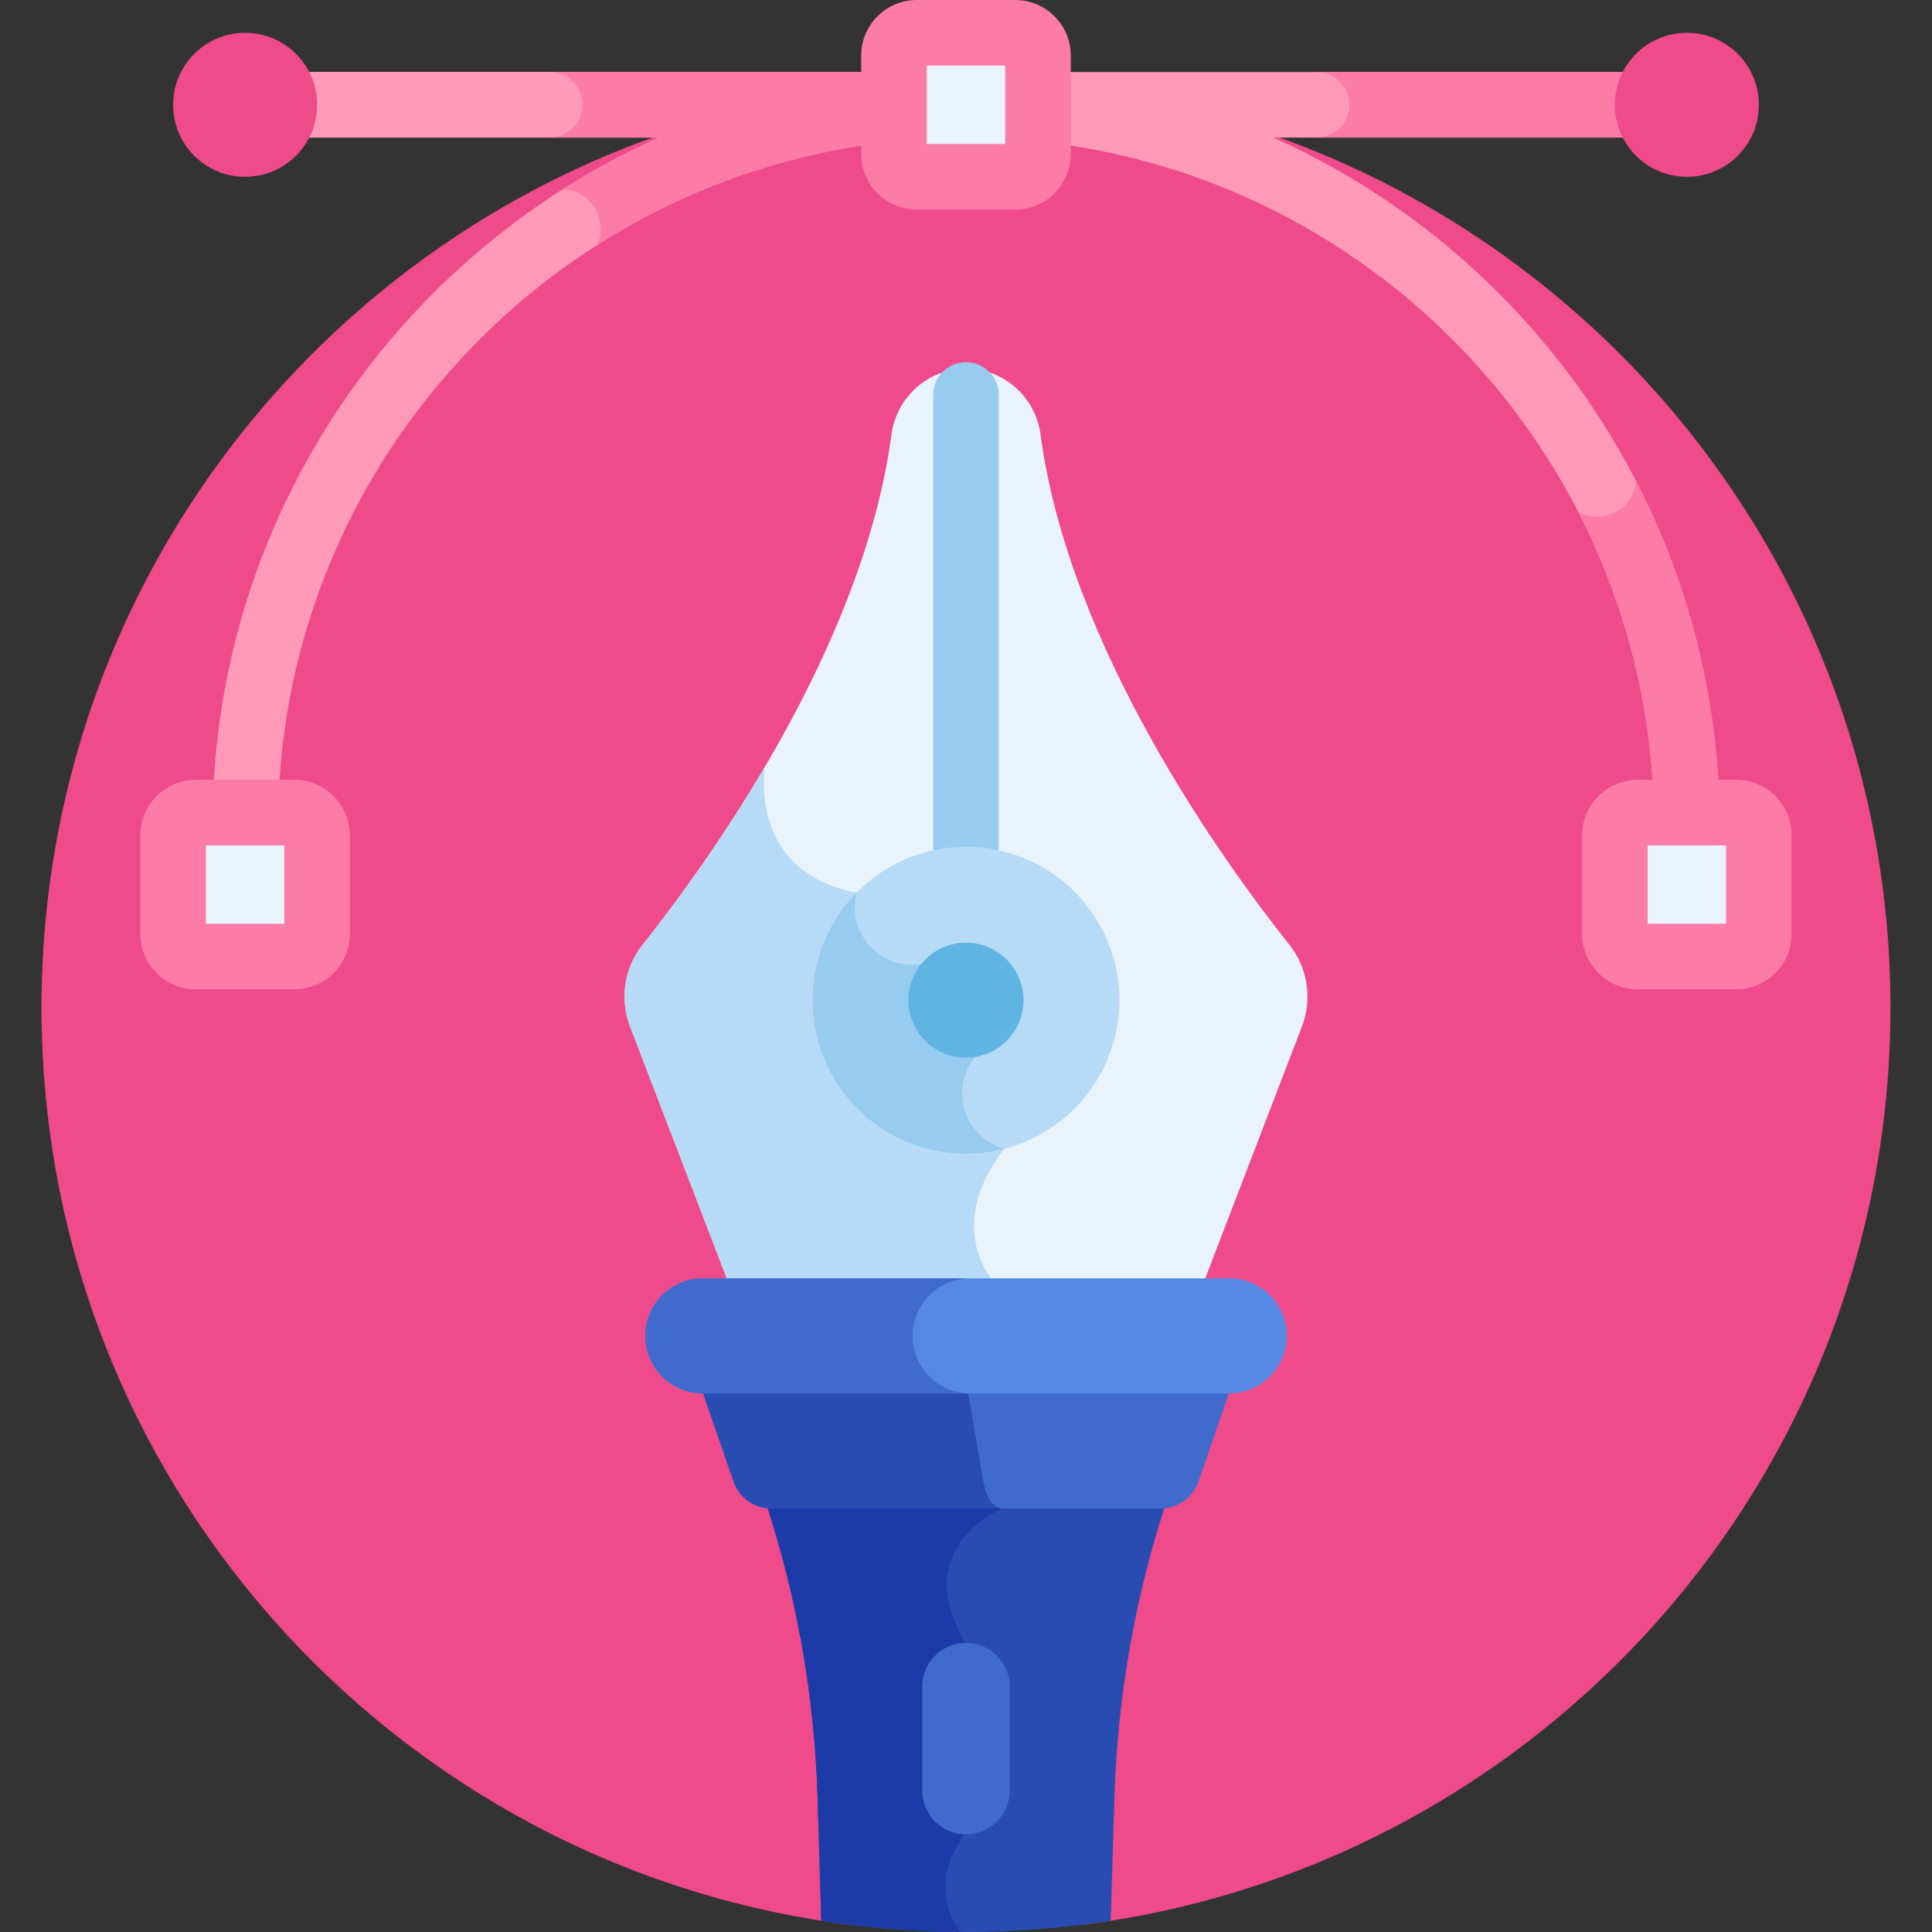 <svg height="512pt" viewBox="-11 0 512 512" width="512pt" xmlns="http://www.w3.org/2000/svg"><rect x="-11" y="0" width="512" height="512" fill="#333333" stroke="none"/><path d="m245 22c-135.309 0-245 109.691-245 245 0 124.676 93.125 227.598 213.609 243.008h62.781c120.484-15.414 213.609-118.332 213.609-243.008 0-135.309-109.691-245-245-245zm0 0" fill="#ef4a8a"/><path d="m225.918 19.082h-156.355c-4.801 0-8.691 3.891-8.691 8.691 0 4.801 3.891 8.691 8.691 8.691h156.355zm0 0" fill="#fe99b8"/><path d="m225.918 19.082h-156.355c-4.801 0-8.691 3.891-8.691 8.691 0 4.801 3.891 8.691 8.691 8.691h156.355zm0 0" fill="#fe99b8"/><path d="m228.449 398.109h-36.516c8.305 25.281 12.93 51.621 13.734 78.219l.984 32.68c12.496 1.961 25.301 2.992 38.348 2.992s25.852-1.031 38.348-2.996l.988-32.68c.801-26.594 5.426-52.934 13.734-78.215zm0 0" fill="#284cb2"/><path d="m242.891 488.961c1.348-2.156 2.109-4.625 2.109-7.168v-42.941c0-2.109-.492-4.203-1.48-6.07-12.367-23.477 11.117-33.012 11.117-33.012l.062-1.656h-62.766c8.305 25.277 12.93 51.617 13.734 78.215l.984 32.68c12.023 1.891 24.332 2.902 36.867 2.98-6.934-9.844-3.34-18.68-.629-23.027zm0 0" fill="#1d3ba8"/><path d="m37.27 217.73h33.379v33.379h-33.379zm0 0" fill="#e8f3fc"/><path d="m419.352 217.73h33.379v33.379h-33.379zm0 0" fill="#e8f3fc"/><path d="m225.918 19.996c-100.078 9.531-178.855 93.219-180.609 195.344h17.387c1.738-92.535 72.742-168.422 163.223-177.875zm0 0" fill="#fe99b8"/><path d="m138.227 50.105c7.414.426 12.035 8.164 9.004 14.867 23.207-14.801 49.961-24.508 78.688-27.508v-17.469c-32.023 3.051-61.855 13.703-87.691 30.109zm0 0" fill="#fc7ba7"/><path d="m264.078 19.996v17.469c90.48 9.449 161.484 85.34 163.227 177.871h17.383c-1.75-102.121-80.527-185.809-180.609-195.34zm0 0" fill="#fe99b8"/><path d="m422.645 127.609c-.715 7.477-8.957 11.715-15.457 7.945 12.375 24.008 19.578 51.094 20.117 79.785h17.383c-.539-31.555-8.441-61.34-22.043-87.73zm0 0" fill="#fc7ba7"/><path d="m134.703 19.082c4.801 0 8.691 3.891 8.691 8.691 0 4.801-3.891 8.691-8.691 8.691h91.215v-17.383zm0 0" fill="#fc7ba7"/><path d="m420.438 19.082h-156.359v17.383h156.359c4.801 0 8.691-3.891 8.691-8.691 0-4.801-3.891-8.691-8.691-8.691zm0 0" fill="#fe99b8"/><path d="m330.715 250.398c-17.488-22.031-58.43-78.711-65.949-135.195-1.328-9.973-9.707-17.484-19.766-17.484s-18.438 7.512-19.766 17.484c-7.52 56.484-48.461 113.164-65.949 135.195-4.855 6.113-6.109 14.336-3.312 21.625l26.059 67.887h125.938l26.059-67.887c2.797-7.289 1.543-15.512-3.312-21.625zm0 0" fill="#e8f3fc"/><path d="m255.199 304.426-39.188-67.875c-28.988-5.34-24.312-33.34-24.312-33.34-12.105 20.57-24.602 37.344-32.418 47.188-4.852 6.113-6.105 14.336-3.309 21.625l26.059 67.887h70.387c-13.352-17.312 2.781-35.484 2.781-35.484zm0 0" fill="#b7dbf6"/><path d="m245 241.891c-4.801 0-8.691-3.895-8.691-8.691v-128.523c0-4.805 3.891-8.695 8.691-8.695s8.691 3.895 8.691 8.695v128.523c0 4.801-3.891 8.691-8.691 8.691zm0 0" fill="#97cbef"/><path d="m449.094 262.191h-26.105c-8.117 0-14.719-6.602-14.719-14.723v-26.102c0-8.117 6.602-14.723 14.719-14.723h26.105c8.117 0 14.723 6.605 14.723 14.723v26.102c-.004 8.121-6.605 14.723-14.723 14.723zm-23.441-17.383h20.777v-20.777h-20.777zm23.441-20.777h.012zm0 0" fill="#fc7ba7"/><path d="m67.012 262.191h-26.105c-8.117 0-14.719-6.602-14.719-14.723v-26.102c0-8.117 6.602-14.723 14.719-14.723h26.105c8.117 0 14.719 6.605 14.719 14.723v26.102c0 8.121-6.602 14.723-14.719 14.723zm-23.441-17.383h20.777v-20.777h-20.777zm23.441-20.777h.008zm0 0" fill="#fc7ba7"/><path d="m53.961 8.691c-10.539 0-19.082 8.543-19.082 19.082 0 10.539 8.543 19.082 19.078 19.082h.004c10.535 0 19.078-8.543 19.078-19.082 0-10.539-8.543-19.082-19.078-19.082zm0 0" fill="#ef4a8a"/><path d="m280.207 244.727c-11.227-19.449-36.098-26.113-55.547-14.883-19.449 11.227-26.109 36.098-14.883 55.547 11.23 19.449 36.098 26.113 55.547 14.883 19.449-11.23 26.113-36.098 14.883-55.547zm0 0" fill="#b7dbf6"/><path d="m245 486.117c-6.402 0-11.59-5.188-11.59-11.59v-27.562c0-6.402 5.188-11.594 11.59-11.594s11.59 5.191 11.59 11.594v27.562c0 6.402-5.188 11.59-11.59 11.59zm0 0" fill="#406bcc"/><path d="m251.617 276.523-13.234-22.918c-7.293 4.207-16.617 1.711-20.828-5.582-2.086-3.617-2.52-7.73-1.543-11.473-12.512 12.707-15.578 32.652-6.227 48.844 9.352 16.195 28.156 23.516 45.414 19.031-3.73-1.023-7.074-3.457-9.164-7.074-4.211-7.289-1.711-16.617 5.582-20.828zm0 0" fill="#97cbef"/><path d="m258.199 257.434c-4.211-7.293-13.535-9.789-20.828-5.578-7.293 4.207-9.793 13.535-5.582 20.824 4.211 7.293 13.535 9.793 20.828 5.582 7.293-4.211 9.789-13.535 5.582-20.828zm0 0" fill="#60b4e2"/><path d="m228.312 11.086h33.375v33.375h-33.375zm0 0" fill="#e8f3fc"/><path d="m258.051 55.547h-26.102c-8.121 0-14.723-6.605-14.723-14.723v-26.102c0-8.117 6.605-14.723 14.723-14.723h26.102c8.117 0 14.723 6.605 14.723 14.723v26.102c0 8.117-6.605 14.723-14.723 14.723zm-23.441-17.387h20.777v-20.773h-20.777zm23.441-20.773h.012zm0 0" fill="#fc7ba7"/><path d="m337.914 19.082c4.801 0 8.691 3.891 8.691 8.691 0 4.801-3.891 8.691-8.691 8.691h91.215v-17.383zm0 0" fill="#fc7ba7"/><path d="m436.043 8.691c-10.539 0-19.082 8.543-19.082 19.082 0 10.539 8.543 19.082 19.078 19.082h.004c10.535 0 19.078-8.543 19.078-19.082 0-10.539-8.543-19.082-19.078-19.082zm0 0" fill="#ef4a8a"/><path d="m174.16 365.887 9.234 26.73c1.477 4.281 5.508 7.152 10.035 7.152h103.141c4.527 0 8.559-2.871 10.035-7.152l9.234-26.73zm0 0" fill="#406bcc"/><path d="m249.617 392.617-4.617-26.73h-70.84l9.234 26.73c1.477 4.281 5.508 7.152 10.035 7.152h61.207c-2.266 0-4.281-2.871-5.02-7.152zm0 0" fill="#284cb2"/><path d="m314.746 369.277h-139.492c-8.422 0-15.246-6.828-15.246-15.25 0-8.418 6.824-15.246 15.246-15.246h139.492c8.422 0 15.246 6.828 15.246 15.246 0 8.422-6.824 15.25-15.246 15.25zm0 0" fill="#5488e2"/><path d="m230.848 354.027c0-8.422 6.824-15.246 15.246-15.246h-70.84c-8.422 0-15.25 6.824-15.25 15.246s6.828 15.246 15.25 15.246h70.84c-8.418.004-15.246-6.824-15.246-15.246zm0 0" fill="#406bcc"/></svg>